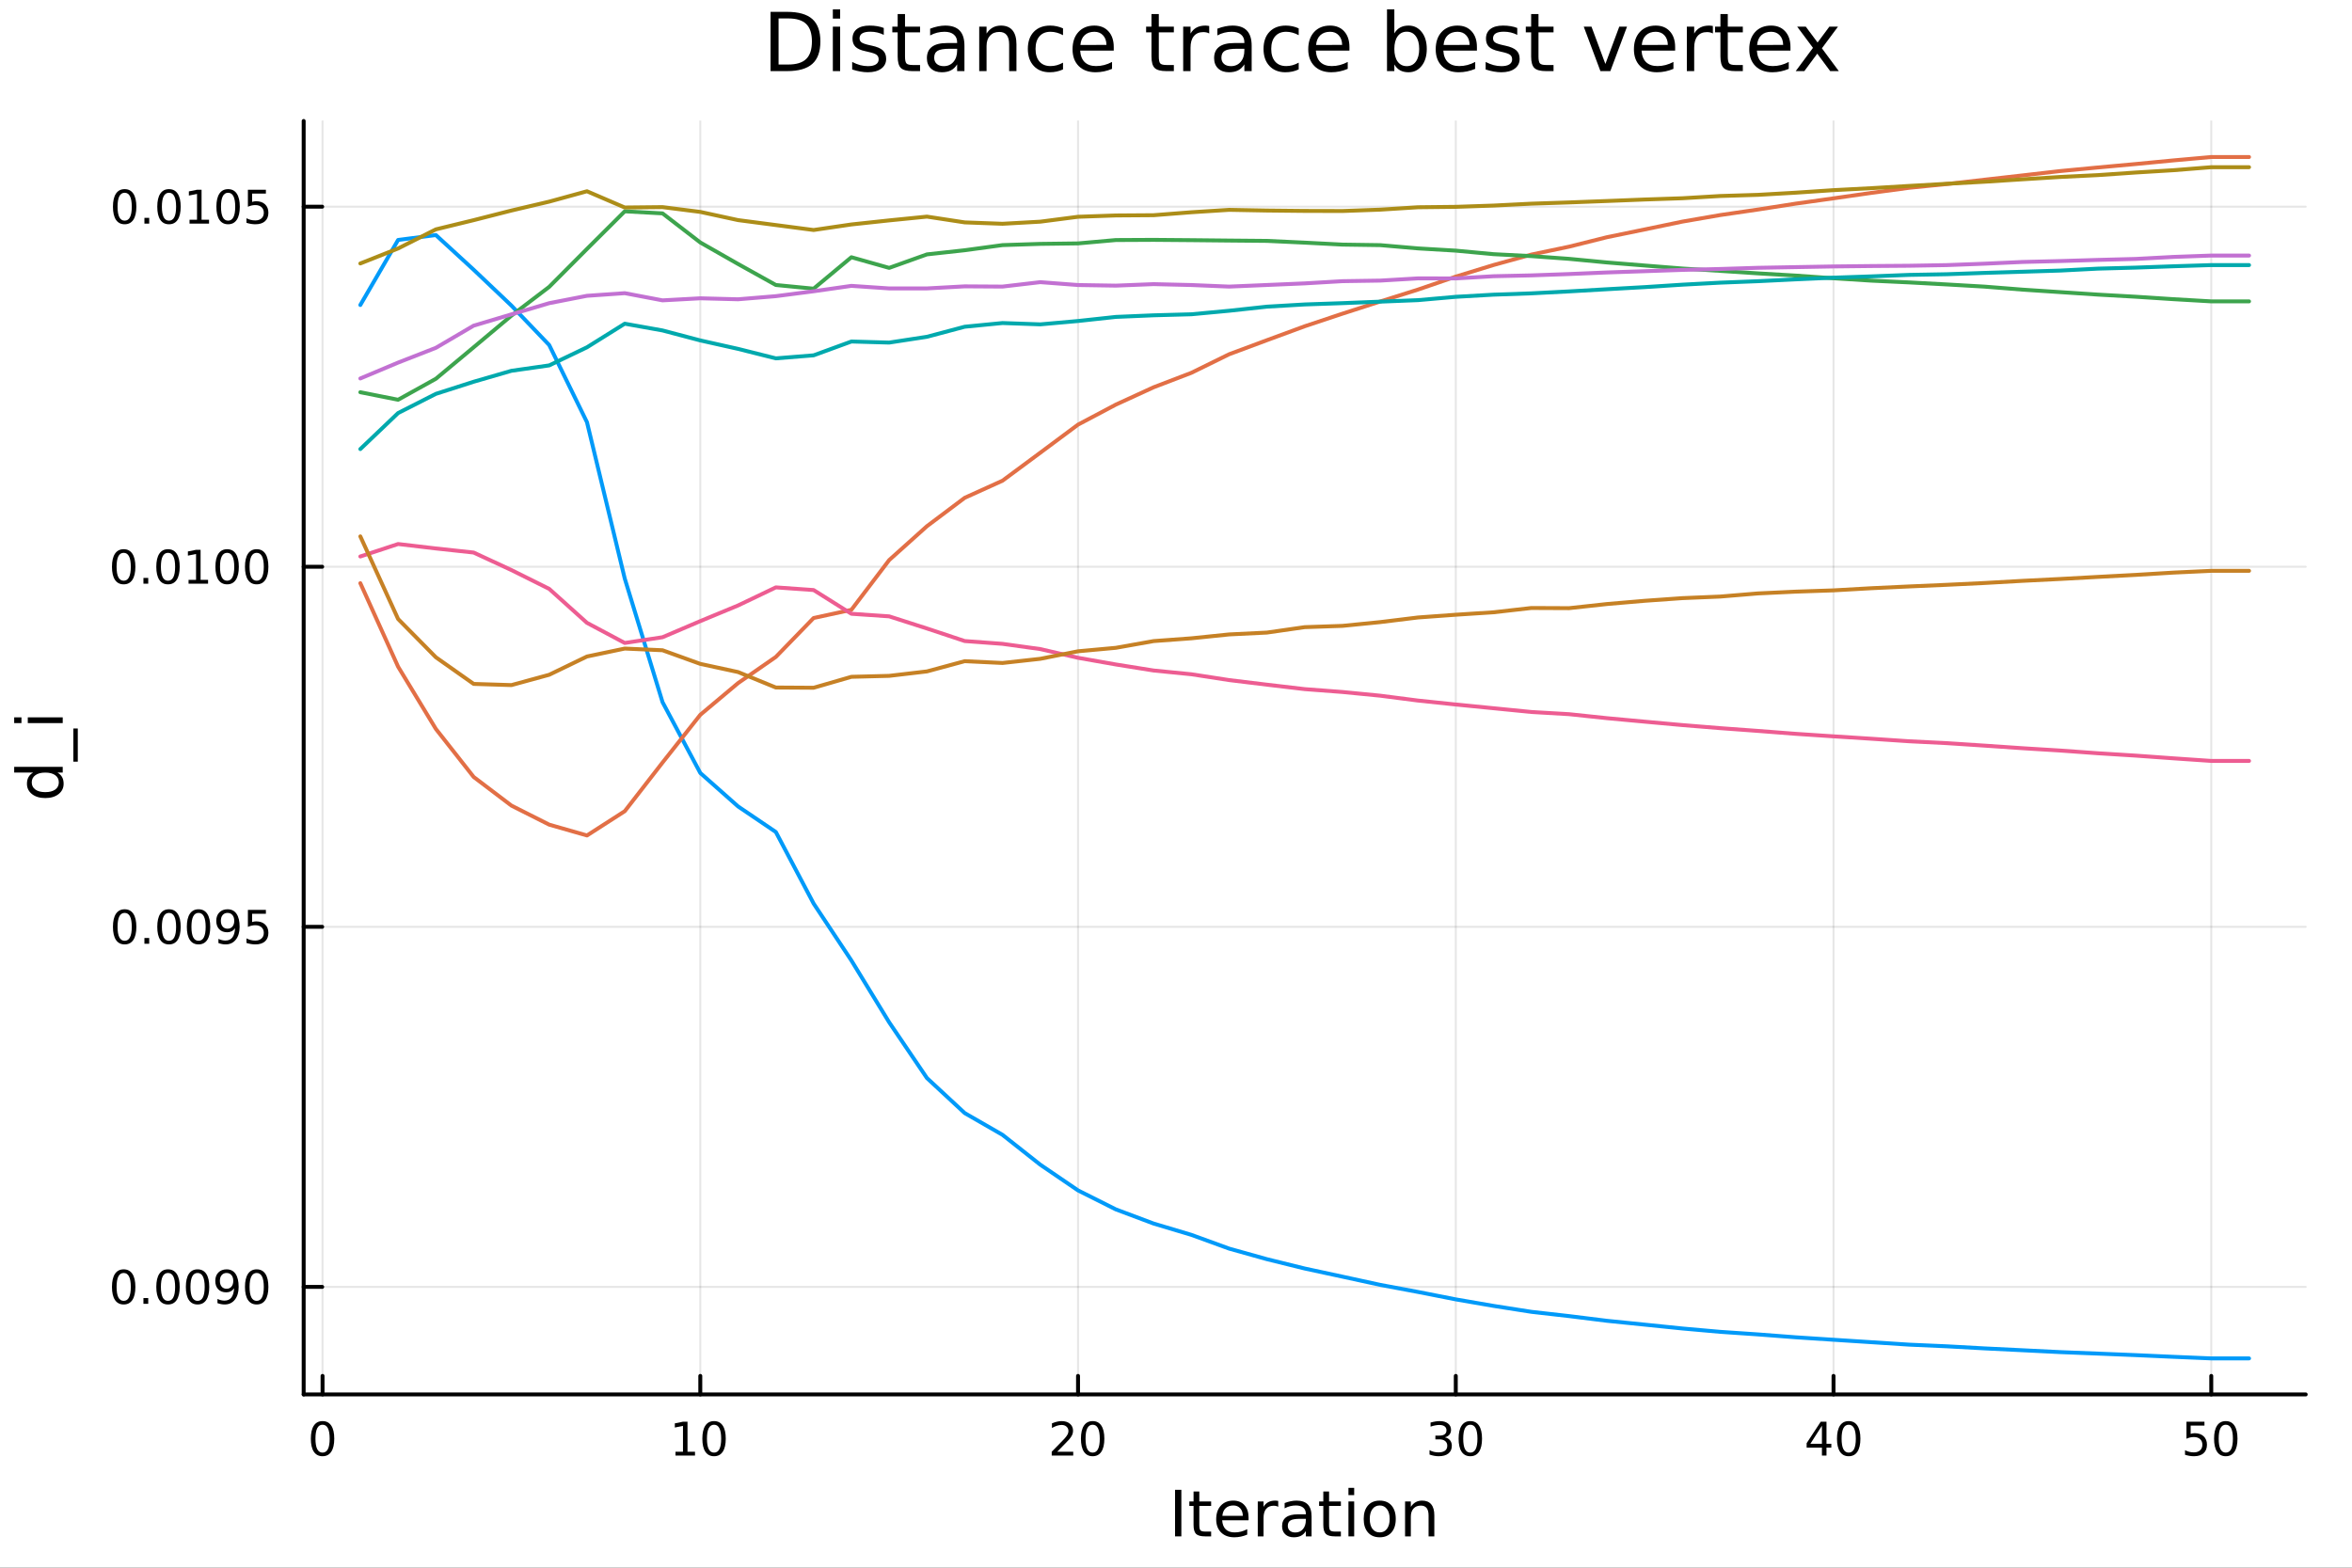 <?xml version="1.0" encoding="utf-8"?>
<svg xmlns="http://www.w3.org/2000/svg" xmlns:xlink="http://www.w3.org/1999/xlink" width="600" height="400" viewBox="0 0 2400 1600">
<rect x="0" y="0" width="2400" height="1600" fill="#333333" stroke="none"/>
<defs>
  <clipPath id="clip980">
    <rect x="0" y="0" width="2400" height="1600"/>
  </clipPath>
</defs>
<path clip-path="url(#clip980)" d="M0 1600 L2400 1600 L2400 0 L0 0  Z" fill="#ffffff" fill-rule="evenodd" fill-opacity="1"/>
<defs>
  <clipPath id="clip981">
    <rect x="480" y="0" width="1681" height="1600"/>
  </clipPath>
</defs>
<path clip-path="url(#clip980)" d="M309.866 1423.18 L2352.76 1423.18 L2352.76 123.472 L309.866 123.472  Z" fill="#ffffff" fill-rule="evenodd" fill-opacity="1"/>
<defs>
  <clipPath id="clip982">
    <rect x="309" y="123" width="2044" height="1301"/>
  </clipPath>
</defs>
<polyline clip-path="url(#clip982)" style="stroke:#000000; stroke-linecap:round; stroke-linejoin:round; stroke-width:2; stroke-opacity:0.1; fill:none" points="329.138,1423.18 329.138,123.472 "/>
<polyline clip-path="url(#clip982)" style="stroke:#000000; stroke-linecap:round; stroke-linejoin:round; stroke-width:2; stroke-opacity:0.1; fill:none" points="714.589,1423.18 714.589,123.472 "/>
<polyline clip-path="url(#clip982)" style="stroke:#000000; stroke-linecap:round; stroke-linejoin:round; stroke-width:2; stroke-opacity:0.1; fill:none" points="1100.04,1423.18 1100.04,123.472 "/>
<polyline clip-path="url(#clip982)" style="stroke:#000000; stroke-linecap:round; stroke-linejoin:round; stroke-width:2; stroke-opacity:0.1; fill:none" points="1485.49,1423.18 1485.49,123.472 "/>
<polyline clip-path="url(#clip982)" style="stroke:#000000; stroke-linecap:round; stroke-linejoin:round; stroke-width:2; stroke-opacity:0.1; fill:none" points="1870.94,1423.18 1870.94,123.472 "/>
<polyline clip-path="url(#clip982)" style="stroke:#000000; stroke-linecap:round; stroke-linejoin:round; stroke-width:2; stroke-opacity:0.1; fill:none" points="2256.39,1423.18 2256.39,123.472 "/>
<polyline clip-path="url(#clip980)" style="stroke:#000000; stroke-linecap:round; stroke-linejoin:round; stroke-width:4; stroke-opacity:1; fill:none" points="309.866,1423.18 2352.76,1423.18 "/>
<polyline clip-path="url(#clip980)" style="stroke:#000000; stroke-linecap:round; stroke-linejoin:round; stroke-width:4; stroke-opacity:1; fill:none" points="329.138,1423.18 329.138,1404.28 "/>
<polyline clip-path="url(#clip980)" style="stroke:#000000; stroke-linecap:round; stroke-linejoin:round; stroke-width:4; stroke-opacity:1; fill:none" points="714.589,1423.18 714.589,1404.28 "/>
<polyline clip-path="url(#clip980)" style="stroke:#000000; stroke-linecap:round; stroke-linejoin:round; stroke-width:4; stroke-opacity:1; fill:none" points="1100.04,1423.18 1100.04,1404.28 "/>
<polyline clip-path="url(#clip980)" style="stroke:#000000; stroke-linecap:round; stroke-linejoin:round; stroke-width:4; stroke-opacity:1; fill:none" points="1485.49,1423.18 1485.49,1404.28 "/>
<polyline clip-path="url(#clip980)" style="stroke:#000000; stroke-linecap:round; stroke-linejoin:round; stroke-width:4; stroke-opacity:1; fill:none" points="1870.94,1423.18 1870.94,1404.28 "/>
<polyline clip-path="url(#clip980)" style="stroke:#000000; stroke-linecap:round; stroke-linejoin:round; stroke-width:4; stroke-opacity:1; fill:none" points="2256.39,1423.18 2256.39,1404.28 "/>
<path clip-path="url(#clip980)" d="M329.138 1454.1 Q325.527 1454.1 323.699 1457.66 Q321.893 1461.2 321.893 1468.33 Q321.893 1475.44 323.699 1479.01 Q325.527 1482.55 329.138 1482.55 Q332.773 1482.55 334.578 1479.01 Q336.407 1475.44 336.407 1468.33 Q336.407 1461.2 334.578 1457.66 Q332.773 1454.1 329.138 1454.1 M329.138 1450.39 Q334.948 1450.39 338.004 1455 Q341.083 1459.58 341.083 1468.33 Q341.083 1477.06 338.004 1481.67 Q334.948 1486.25 329.138 1486.25 Q323.328 1486.25 320.249 1481.67 Q317.194 1477.06 317.194 1468.33 Q317.194 1459.58 320.249 1455 Q323.328 1450.39 329.138 1450.39 Z" fill="#000000" fill-rule="nonzero" fill-opacity="1" /><path clip-path="url(#clip980)" d="M689.277 1481.64 L696.916 1481.64 L696.916 1455.28 L688.606 1456.95 L688.606 1452.69 L696.869 1451.02 L701.545 1451.02 L701.545 1481.64 L709.184 1481.64 L709.184 1485.58 L689.277 1485.58 L689.277 1481.64 Z" fill="#000000" fill-rule="nonzero" fill-opacity="1" /><path clip-path="url(#clip980)" d="M728.629 1454.1 Q725.017 1454.1 723.189 1457.66 Q721.383 1461.2 721.383 1468.33 Q721.383 1475.44 723.189 1479.01 Q725.017 1482.55 728.629 1482.55 Q732.263 1482.55 734.068 1479.01 Q735.897 1475.44 735.897 1468.33 Q735.897 1461.2 734.068 1457.66 Q732.263 1454.1 728.629 1454.1 M728.629 1450.39 Q734.439 1450.39 737.494 1455 Q740.573 1459.58 740.573 1468.33 Q740.573 1477.06 737.494 1481.67 Q734.439 1486.25 728.629 1486.25 Q722.818 1486.25 719.74 1481.67 Q716.684 1477.06 716.684 1468.33 Q716.684 1459.58 719.74 1455 Q722.818 1450.39 728.629 1450.39 Z" fill="#000000" fill-rule="nonzero" fill-opacity="1" /><path clip-path="url(#clip980)" d="M1078.81 1481.64 L1095.13 1481.64 L1095.13 1485.58 L1073.19 1485.58 L1073.19 1481.64 Q1075.85 1478.89 1080.43 1474.26 Q1085.04 1469.61 1086.22 1468.27 Q1088.47 1465.74 1089.35 1464.01 Q1090.25 1462.25 1090.25 1460.56 Q1090.25 1457.8 1088.3 1456.07 Q1086.38 1454.33 1083.28 1454.33 Q1081.08 1454.33 1078.63 1455.09 Q1076.2 1455.86 1073.42 1457.41 L1073.42 1452.69 Q1076.24 1451.55 1078.7 1450.97 Q1081.15 1450.39 1083.19 1450.39 Q1088.56 1450.39 1091.75 1453.08 Q1094.95 1455.77 1094.95 1460.26 Q1094.95 1462.39 1094.14 1464.31 Q1093.35 1466.2 1091.24 1468.8 Q1090.67 1469.47 1087.56 1472.69 Q1084.46 1475.88 1078.81 1481.64 Z" fill="#000000" fill-rule="nonzero" fill-opacity="1" /><path clip-path="url(#clip980)" d="M1114.95 1454.1 Q1111.34 1454.1 1109.51 1457.66 Q1107.7 1461.2 1107.7 1468.33 Q1107.7 1475.44 1109.51 1479.01 Q1111.34 1482.55 1114.95 1482.55 Q1118.58 1482.55 1120.39 1479.01 Q1122.22 1475.44 1122.22 1468.33 Q1122.22 1461.2 1120.39 1457.66 Q1118.58 1454.1 1114.95 1454.1 M1114.95 1450.39 Q1120.76 1450.39 1123.81 1455 Q1126.89 1459.58 1126.89 1468.33 Q1126.89 1477.06 1123.81 1481.67 Q1120.76 1486.25 1114.95 1486.25 Q1109.14 1486.25 1106.06 1481.67 Q1103 1477.06 1103 1468.33 Q1103 1459.58 1106.06 1455 Q1109.14 1450.39 1114.95 1450.39 Z" fill="#000000" fill-rule="nonzero" fill-opacity="1" /><path clip-path="url(#clip980)" d="M1474.33 1466.95 Q1477.69 1467.66 1479.57 1469.93 Q1481.46 1472.2 1481.46 1475.53 Q1481.46 1480.65 1477.94 1483.45 Q1474.43 1486.25 1467.95 1486.25 Q1465.77 1486.25 1463.45 1485.81 Q1461.16 1485.39 1458.71 1484.54 L1458.71 1480.02 Q1460.65 1481.16 1462.97 1481.74 Q1465.28 1482.32 1467.81 1482.32 Q1472.2 1482.32 1474.5 1480.58 Q1476.81 1478.84 1476.81 1475.53 Q1476.81 1472.48 1474.66 1470.77 Q1472.53 1469.03 1468.71 1469.03 L1464.68 1469.03 L1464.68 1465.19 L1468.89 1465.19 Q1472.34 1465.19 1474.17 1463.82 Q1476 1462.43 1476 1459.84 Q1476 1457.18 1474.1 1455.77 Q1472.23 1454.33 1468.71 1454.33 Q1466.79 1454.33 1464.59 1454.75 Q1462.39 1455.16 1459.75 1456.04 L1459.75 1451.88 Q1462.41 1451.14 1464.73 1450.77 Q1467.07 1450.39 1469.13 1450.39 Q1474.45 1450.39 1477.55 1452.83 Q1480.65 1455.23 1480.65 1459.35 Q1480.65 1462.22 1479.01 1464.21 Q1477.37 1466.18 1474.33 1466.95 Z" fill="#000000" fill-rule="nonzero" fill-opacity="1" /><path clip-path="url(#clip980)" d="M1500.33 1454.1 Q1496.72 1454.1 1494.89 1457.66 Q1493.08 1461.2 1493.08 1468.33 Q1493.08 1475.44 1494.89 1479.01 Q1496.72 1482.55 1500.33 1482.55 Q1503.96 1482.55 1505.77 1479.01 Q1507.6 1475.44 1507.6 1468.33 Q1507.6 1461.2 1505.77 1457.66 Q1503.96 1454.1 1500.33 1454.1 M1500.33 1450.39 Q1506.14 1450.39 1509.19 1455 Q1512.27 1459.58 1512.27 1468.33 Q1512.27 1477.06 1509.19 1481.67 Q1506.14 1486.25 1500.33 1486.25 Q1494.52 1486.25 1491.44 1481.67 Q1488.38 1477.06 1488.38 1468.33 Q1488.38 1459.58 1491.44 1455 Q1494.52 1450.39 1500.33 1450.39 Z" fill="#000000" fill-rule="nonzero" fill-opacity="1" /><path clip-path="url(#clip980)" d="M1859.11 1455.09 L1847.31 1473.54 L1859.11 1473.54 L1859.11 1455.09 M1857.89 1451.02 L1863.77 1451.02 L1863.77 1473.54 L1868.7 1473.54 L1868.7 1477.43 L1863.77 1477.43 L1863.77 1485.58 L1859.11 1485.58 L1859.11 1477.43 L1843.51 1477.43 L1843.51 1472.92 L1857.89 1451.02 Z" fill="#000000" fill-rule="nonzero" fill-opacity="1" /><path clip-path="url(#clip980)" d="M1886.43 1454.1 Q1882.82 1454.1 1880.99 1457.66 Q1879.18 1461.2 1879.18 1468.33 Q1879.18 1475.44 1880.99 1479.01 Q1882.82 1482.55 1886.43 1482.55 Q1890.06 1482.55 1891.87 1479.01 Q1893.7 1475.44 1893.7 1468.33 Q1893.7 1461.2 1891.87 1457.66 Q1890.06 1454.1 1886.43 1454.1 M1886.43 1450.39 Q1892.24 1450.39 1895.29 1455 Q1898.37 1459.58 1898.37 1468.33 Q1898.37 1477.06 1895.29 1481.67 Q1892.24 1486.25 1886.43 1486.25 Q1880.62 1486.25 1877.54 1481.67 Q1874.48 1477.06 1874.48 1468.33 Q1874.48 1459.58 1877.54 1455 Q1880.62 1450.39 1886.43 1450.39 Z" fill="#000000" fill-rule="nonzero" fill-opacity="1" /><path clip-path="url(#clip980)" d="M2231.09 1451.02 L2249.45 1451.02 L2249.45 1454.96 L2235.37 1454.96 L2235.37 1463.43 Q2236.39 1463.08 2237.41 1462.92 Q2238.43 1462.73 2239.45 1462.73 Q2245.24 1462.73 2248.62 1465.9 Q2252 1469.08 2252 1474.49 Q2252 1480.07 2248.52 1483.17 Q2245.05 1486.25 2238.73 1486.25 Q2236.56 1486.25 2234.29 1485.88 Q2232.04 1485.51 2229.63 1484.77 L2229.63 1480.07 Q2231.72 1481.2 2233.94 1481.76 Q2236.16 1482.32 2238.64 1482.32 Q2242.64 1482.32 2244.98 1480.21 Q2247.32 1478.1 2247.32 1474.49 Q2247.32 1470.88 2244.98 1468.77 Q2242.64 1466.67 2238.64 1466.67 Q2236.76 1466.67 2234.89 1467.08 Q2233.04 1467.5 2231.09 1468.38 L2231.09 1451.02 Z" fill="#000000" fill-rule="nonzero" fill-opacity="1" /><path clip-path="url(#clip980)" d="M2271.21 1454.1 Q2267.6 1454.1 2265.77 1457.66 Q2263.96 1461.2 2263.96 1468.33 Q2263.96 1475.44 2265.77 1479.01 Q2267.6 1482.55 2271.21 1482.55 Q2274.84 1482.55 2276.65 1479.01 Q2278.48 1475.44 2278.48 1468.33 Q2278.48 1461.2 2276.65 1457.66 Q2274.84 1454.1 2271.21 1454.1 M2271.21 1450.39 Q2277.02 1450.39 2280.07 1455 Q2283.15 1459.58 2283.15 1468.33 Q2283.15 1477.06 2280.07 1481.67 Q2277.02 1486.25 2271.21 1486.25 Q2265.4 1486.25 2262.32 1481.67 Q2259.26 1477.06 2259.26 1468.33 Q2259.26 1459.58 2262.32 1455 Q2265.4 1450.39 2271.21 1450.39 Z" fill="#000000" fill-rule="nonzero" fill-opacity="1" /><path clip-path="url(#clip980)" d="M1199.03 1520.52 L1205.46 1520.52 L1205.46 1568.04 L1199.03 1568.04 L1199.03 1520.52 Z" fill="#000000" fill-rule="nonzero" fill-opacity="1" /><path clip-path="url(#clip980)" d="M1223.79 1522.27 L1223.79 1532.4 L1235.86 1532.4 L1235.86 1536.95 L1223.79 1536.95 L1223.79 1556.3 Q1223.79 1560.66 1224.97 1561.9 Q1226.18 1563.14 1229.84 1563.14 L1235.86 1563.14 L1235.86 1568.04 L1229.84 1568.04 Q1223.06 1568.04 1220.48 1565.53 Q1217.91 1562.98 1217.91 1556.3 L1217.91 1536.95 L1213.61 1536.95 L1213.61 1532.4 L1217.91 1532.4 L1217.91 1522.27 L1223.79 1522.27 Z" fill="#000000" fill-rule="nonzero" fill-opacity="1" /><path clip-path="url(#clip980)" d="M1274.05 1548.76 L1274.05 1551.62 L1247.12 1551.62 Q1247.51 1557.67 1250.75 1560.85 Q1254.03 1564 1259.86 1564 Q1263.23 1564 1266.38 1563.17 Q1269.56 1562.35 1272.68 1560.69 L1272.68 1566.23 Q1269.53 1567.57 1266.22 1568.27 Q1262.91 1568.97 1259.51 1568.97 Q1250.98 1568.97 1245.98 1564 Q1241.01 1559.04 1241.01 1550.57 Q1241.01 1541.82 1245.72 1536.69 Q1250.47 1531.54 1258.49 1531.54 Q1265.68 1531.54 1269.85 1536.18 Q1274.05 1540.8 1274.05 1548.76 M1268.19 1547.04 Q1268.13 1542.23 1265.49 1539.37 Q1262.88 1536.5 1258.55 1536.5 Q1253.65 1536.5 1250.69 1539.27 Q1247.76 1542.04 1247.32 1547.07 L1268.19 1547.04 Z" fill="#000000" fill-rule="nonzero" fill-opacity="1" /><path clip-path="url(#clip980)" d="M1304.32 1537.87 Q1303.33 1537.3 1302.16 1537.04 Q1301.01 1536.76 1299.61 1536.76 Q1294.64 1536.76 1291.97 1540 Q1289.33 1543.22 1289.33 1549.27 L1289.33 1568.04 L1283.44 1568.04 L1283.44 1532.4 L1289.33 1532.4 L1289.33 1537.93 Q1291.18 1534.69 1294.14 1533.13 Q1297.1 1531.54 1301.33 1531.54 Q1301.93 1531.54 1302.67 1531.63 Q1303.4 1531.7 1304.29 1531.85 L1304.32 1537.87 Z" fill="#000000" fill-rule="nonzero" fill-opacity="1" /><path clip-path="url(#clip980)" d="M1326.66 1550.12 Q1319.57 1550.12 1316.83 1551.75 Q1314.09 1553.37 1314.09 1557.29 Q1314.09 1560.4 1316.13 1562.25 Q1318.2 1564.07 1321.73 1564.07 Q1326.6 1564.07 1329.53 1560.63 Q1332.49 1557.16 1332.49 1551.43 L1332.49 1550.12 L1326.66 1550.12 M1338.34 1547.71 L1338.34 1568.04 L1332.49 1568.04 L1332.49 1562.63 Q1330.48 1565.88 1327.49 1567.44 Q1324.5 1568.97 1320.17 1568.97 Q1314.7 1568.97 1311.45 1565.91 Q1308.24 1562.82 1308.24 1557.67 Q1308.24 1551.65 1312.25 1548.6 Q1316.29 1545.54 1324.28 1545.54 L1332.49 1545.54 L1332.49 1544.97 Q1332.49 1540.93 1329.81 1538.73 Q1327.17 1536.5 1322.37 1536.5 Q1319.31 1536.5 1316.42 1537.23 Q1313.52 1537.97 1310.85 1539.43 L1310.85 1534.02 Q1314.06 1532.78 1317.08 1532.17 Q1320.11 1531.54 1322.97 1531.54 Q1330.71 1531.54 1334.53 1535.55 Q1338.34 1539.56 1338.34 1547.71 Z" fill="#000000" fill-rule="nonzero" fill-opacity="1" /><path clip-path="url(#clip980)" d="M1356.2 1522.27 L1356.2 1532.4 L1368.26 1532.4 L1368.26 1536.95 L1356.2 1536.95 L1356.2 1556.3 Q1356.2 1560.66 1357.38 1561.9 Q1358.59 1563.14 1362.25 1563.14 L1368.26 1563.14 L1368.26 1568.04 L1362.25 1568.04 Q1355.47 1568.04 1352.89 1565.53 Q1350.31 1562.98 1350.31 1556.3 L1350.31 1536.95 L1346.02 1536.95 L1346.02 1532.4 L1350.31 1532.4 L1350.31 1522.27 L1356.2 1522.27 Z" fill="#000000" fill-rule="nonzero" fill-opacity="1" /><path clip-path="url(#clip980)" d="M1375.97 1532.4 L1381.82 1532.4 L1381.82 1568.04 L1375.97 1568.04 L1375.97 1532.4 M1375.97 1518.52 L1381.82 1518.52 L1381.82 1525.93 L1375.97 1525.93 L1375.97 1518.52 Z" fill="#000000" fill-rule="nonzero" fill-opacity="1" /><path clip-path="url(#clip980)" d="M1407.89 1536.5 Q1403.18 1536.5 1400.44 1540.19 Q1397.71 1543.85 1397.71 1550.25 Q1397.71 1556.65 1400.41 1560.34 Q1403.15 1564 1407.89 1564 Q1412.57 1564 1415.31 1560.31 Q1418.04 1556.62 1418.04 1550.25 Q1418.04 1543.92 1415.31 1540.23 Q1412.57 1536.5 1407.89 1536.5 M1407.89 1531.54 Q1415.53 1531.54 1419.89 1536.5 Q1424.25 1541.47 1424.25 1550.25 Q1424.25 1559 1419.89 1564 Q1415.53 1568.97 1407.89 1568.97 Q1400.22 1568.97 1395.86 1564 Q1391.53 1559 1391.53 1550.25 Q1391.53 1541.47 1395.86 1536.5 Q1400.22 1531.54 1407.89 1531.54 Z" fill="#000000" fill-rule="nonzero" fill-opacity="1" /><path clip-path="url(#clip980)" d="M1463.59 1546.53 L1463.59 1568.04 L1457.73 1568.04 L1457.73 1546.72 Q1457.73 1541.66 1455.76 1539.14 Q1453.79 1536.63 1449.84 1536.63 Q1445.1 1536.63 1442.36 1539.65 Q1439.62 1542.68 1439.62 1547.9 L1439.62 1568.04 L1433.74 1568.04 L1433.74 1532.4 L1439.62 1532.4 L1439.62 1537.93 Q1441.72 1534.72 1444.56 1533.13 Q1447.42 1531.54 1451.15 1531.54 Q1457.29 1531.54 1460.44 1535.36 Q1463.59 1539.14 1463.59 1546.53 Z" fill="#000000" fill-rule="nonzero" fill-opacity="1" /><polyline clip-path="url(#clip982)" style="stroke:#000000; stroke-linecap:round; stroke-linejoin:round; stroke-width:2; stroke-opacity:0.1; fill:none" points="309.866,1313.41 2352.76,1313.41 "/>
<polyline clip-path="url(#clip982)" style="stroke:#000000; stroke-linecap:round; stroke-linejoin:round; stroke-width:2; stroke-opacity:0.1; fill:none" points="309.866,945.923 2352.76,945.923 "/>
<polyline clip-path="url(#clip982)" style="stroke:#000000; stroke-linecap:round; stroke-linejoin:round; stroke-width:2; stroke-opacity:0.1; fill:none" points="309.866,578.433 2352.76,578.433 "/>
<polyline clip-path="url(#clip982)" style="stroke:#000000; stroke-linecap:round; stroke-linejoin:round; stroke-width:2; stroke-opacity:0.1; fill:none" points="309.866,210.943 2352.76,210.943 "/>
<polyline clip-path="url(#clip980)" style="stroke:#000000; stroke-linecap:round; stroke-linejoin:round; stroke-width:4; stroke-opacity:1; fill:none" points="309.866,1423.18 309.866,123.472 "/>
<polyline clip-path="url(#clip980)" style="stroke:#000000; stroke-linecap:round; stroke-linejoin:round; stroke-width:4; stroke-opacity:1; fill:none" points="309.866,1313.41 328.763,1313.41 "/>
<polyline clip-path="url(#clip980)" style="stroke:#000000; stroke-linecap:round; stroke-linejoin:round; stroke-width:4; stroke-opacity:1; fill:none" points="309.866,945.923 328.763,945.923 "/>
<polyline clip-path="url(#clip980)" style="stroke:#000000; stroke-linecap:round; stroke-linejoin:round; stroke-width:4; stroke-opacity:1; fill:none" points="309.866,578.433 328.763,578.433 "/>
<polyline clip-path="url(#clip980)" style="stroke:#000000; stroke-linecap:round; stroke-linejoin:round; stroke-width:4; stroke-opacity:1; fill:none" points="309.866,210.943 328.763,210.943 "/>
<path clip-path="url(#clip980)" d="M126.205 1299.21 Q122.593 1299.21 120.765 1302.78 Q118.959 1306.32 118.959 1313.45 Q118.959 1320.55 120.765 1324.12 Q122.593 1327.66 126.205 1327.66 Q129.839 1327.66 131.644 1324.12 Q133.473 1320.55 133.473 1313.45 Q133.473 1306.32 131.644 1302.78 Q129.839 1299.21 126.205 1299.21 M126.205 1295.51 Q132.015 1295.51 135.07 1300.11 Q138.149 1304.7 138.149 1313.45 Q138.149 1322.17 135.07 1326.78 Q132.015 1331.36 126.205 1331.36 Q120.394 1331.36 117.316 1326.78 Q114.26 1322.17 114.26 1313.45 Q114.26 1304.7 117.316 1300.11 Q120.394 1295.51 126.205 1295.51 Z" fill="#000000" fill-rule="nonzero" fill-opacity="1" /><path clip-path="url(#clip980)" d="M146.366 1324.81 L151.251 1324.81 L151.251 1330.69 L146.366 1330.69 L146.366 1324.81 Z" fill="#000000" fill-rule="nonzero" fill-opacity="1" /><path clip-path="url(#clip980)" d="M171.436 1299.21 Q167.825 1299.21 165.996 1302.78 Q164.19 1306.32 164.19 1313.45 Q164.19 1320.55 165.996 1324.12 Q167.825 1327.66 171.436 1327.66 Q175.07 1327.66 176.876 1324.12 Q178.704 1320.55 178.704 1313.45 Q178.704 1306.32 176.876 1302.78 Q175.07 1299.21 171.436 1299.21 M171.436 1295.51 Q177.246 1295.51 180.301 1300.11 Q183.38 1304.7 183.38 1313.45 Q183.38 1322.17 180.301 1326.78 Q177.246 1331.36 171.436 1331.36 Q165.626 1331.36 162.547 1326.78 Q159.491 1322.17 159.491 1313.45 Q159.491 1304.7 162.547 1300.11 Q165.626 1295.51 171.436 1295.51 Z" fill="#000000" fill-rule="nonzero" fill-opacity="1" /><path clip-path="url(#clip980)" d="M201.598 1299.21 Q197.987 1299.21 196.158 1302.78 Q194.352 1306.32 194.352 1313.45 Q194.352 1320.55 196.158 1324.12 Q197.987 1327.66 201.598 1327.66 Q205.232 1327.66 207.037 1324.12 Q208.866 1320.55 208.866 1313.45 Q208.866 1306.32 207.037 1302.78 Q205.232 1299.21 201.598 1299.21 M201.598 1295.51 Q207.408 1295.51 210.463 1300.11 Q213.542 1304.7 213.542 1313.45 Q213.542 1322.17 210.463 1326.78 Q207.408 1331.36 201.598 1331.36 Q195.787 1331.36 192.709 1326.78 Q189.653 1322.17 189.653 1313.45 Q189.653 1304.7 192.709 1300.11 Q195.787 1295.51 201.598 1295.51 Z" fill="#000000" fill-rule="nonzero" fill-opacity="1" /><path clip-path="url(#clip980)" d="M221.898 1329.98 L221.898 1325.72 Q223.658 1326.55 225.463 1326.99 Q227.269 1327.43 229.005 1327.43 Q233.635 1327.43 236.065 1324.33 Q238.519 1321.2 238.866 1314.86 Q237.523 1316.85 235.463 1317.92 Q233.403 1318.98 230.903 1318.98 Q225.718 1318.98 222.686 1315.86 Q219.676 1312.71 219.676 1307.27 Q219.676 1301.94 222.824 1298.73 Q225.973 1295.51 231.204 1295.51 Q237.199 1295.51 240.347 1300.11 Q243.519 1304.7 243.519 1313.45 Q243.519 1321.62 239.63 1326.5 Q235.764 1331.36 229.213 1331.36 Q227.454 1331.36 225.648 1331.02 Q223.843 1330.67 221.898 1329.98 M231.204 1315.32 Q234.352 1315.32 236.181 1313.17 Q238.033 1311.02 238.033 1307.27 Q238.033 1303.54 236.181 1301.39 Q234.352 1299.21 231.204 1299.21 Q228.056 1299.21 226.204 1301.39 Q224.375 1303.54 224.375 1307.27 Q224.375 1311.02 226.204 1313.17 Q228.056 1315.32 231.204 1315.32 Z" fill="#000000" fill-rule="nonzero" fill-opacity="1" /><path clip-path="url(#clip980)" d="M261.921 1299.21 Q258.31 1299.21 256.482 1302.78 Q254.676 1306.32 254.676 1313.45 Q254.676 1320.55 256.482 1324.12 Q258.31 1327.66 261.921 1327.66 Q265.556 1327.66 267.361 1324.12 Q269.19 1320.55 269.19 1313.45 Q269.19 1306.32 267.361 1302.78 Q265.556 1299.21 261.921 1299.21 M261.921 1295.51 Q267.732 1295.51 270.787 1300.11 Q273.866 1304.7 273.866 1313.45 Q273.866 1322.17 270.787 1326.78 Q267.732 1331.36 261.921 1331.36 Q256.111 1331.36 253.033 1326.78 Q249.977 1322.17 249.977 1313.45 Q249.977 1304.7 253.033 1300.11 Q256.111 1295.51 261.921 1295.51 Z" fill="#000000" fill-rule="nonzero" fill-opacity="1" /><path clip-path="url(#clip980)" d="M127.2 931.722 Q123.589 931.722 121.76 935.287 Q119.955 938.828 119.955 945.958 Q119.955 953.064 121.76 956.629 Q123.589 960.171 127.2 960.171 Q130.834 960.171 132.64 956.629 Q134.468 953.064 134.468 945.958 Q134.468 938.828 132.64 935.287 Q130.834 931.722 127.2 931.722 M127.2 928.018 Q133.01 928.018 136.066 932.625 Q139.144 937.208 139.144 945.958 Q139.144 954.685 136.066 959.291 Q133.01 963.874 127.2 963.874 Q121.39 963.874 118.311 959.291 Q115.256 954.685 115.256 945.958 Q115.256 937.208 118.311 932.625 Q121.39 928.018 127.2 928.018 Z" fill="#000000" fill-rule="nonzero" fill-opacity="1" /><path clip-path="url(#clip980)" d="M147.362 957.324 L152.246 957.324 L152.246 963.203 L147.362 963.203 L147.362 957.324 Z" fill="#000000" fill-rule="nonzero" fill-opacity="1" /><path clip-path="url(#clip980)" d="M172.431 931.722 Q168.82 931.722 166.991 935.287 Q165.186 938.828 165.186 945.958 Q165.186 953.064 166.991 956.629 Q168.82 960.171 172.431 960.171 Q176.065 960.171 177.871 956.629 Q179.7 953.064 179.7 945.958 Q179.7 938.828 177.871 935.287 Q176.065 931.722 172.431 931.722 M172.431 928.018 Q178.241 928.018 181.297 932.625 Q184.376 937.208 184.376 945.958 Q184.376 954.685 181.297 959.291 Q178.241 963.874 172.431 963.874 Q166.621 963.874 163.542 959.291 Q160.487 954.685 160.487 945.958 Q160.487 937.208 163.542 932.625 Q166.621 928.018 172.431 928.018 Z" fill="#000000" fill-rule="nonzero" fill-opacity="1" /><path clip-path="url(#clip980)" d="M202.593 931.722 Q198.982 931.722 197.153 935.287 Q195.348 938.828 195.348 945.958 Q195.348 953.064 197.153 956.629 Q198.982 960.171 202.593 960.171 Q206.227 960.171 208.033 956.629 Q209.861 953.064 209.861 945.958 Q209.861 938.828 208.033 935.287 Q206.227 931.722 202.593 931.722 M202.593 928.018 Q208.403 928.018 211.459 932.625 Q214.537 937.208 214.537 945.958 Q214.537 954.685 211.459 959.291 Q208.403 963.874 202.593 963.874 Q196.783 963.874 193.704 959.291 Q190.649 954.685 190.649 945.958 Q190.649 937.208 193.704 932.625 Q196.783 928.018 202.593 928.018 Z" fill="#000000" fill-rule="nonzero" fill-opacity="1" /><path clip-path="url(#clip980)" d="M222.894 962.486 L222.894 958.226 Q224.653 959.06 226.459 959.499 Q228.264 959.939 230 959.939 Q234.63 959.939 237.06 956.837 Q239.514 953.712 239.861 947.37 Q238.519 949.361 236.459 950.425 Q234.398 951.49 231.898 951.49 Q226.713 951.49 223.681 948.365 Q220.672 945.217 220.672 939.777 Q220.672 934.453 223.82 931.236 Q226.968 928.018 232.199 928.018 Q238.195 928.018 241.343 932.625 Q244.514 937.208 244.514 945.958 Q244.514 954.129 240.625 959.013 Q236.76 963.874 230.209 963.874 Q228.449 963.874 226.644 963.527 Q224.838 963.18 222.894 962.486 M232.199 947.833 Q235.347 947.833 237.176 945.68 Q239.028 943.527 239.028 939.777 Q239.028 936.05 237.176 933.898 Q235.347 931.722 232.199 931.722 Q229.051 931.722 227.199 933.898 Q225.371 936.05 225.371 939.777 Q225.371 943.527 227.199 945.68 Q229.051 947.833 232.199 947.833 Z" fill="#000000" fill-rule="nonzero" fill-opacity="1" /><path clip-path="url(#clip980)" d="M252.963 928.643 L271.32 928.643 L271.32 932.578 L257.246 932.578 L257.246 941.05 Q258.264 940.703 259.283 940.541 Q260.301 940.356 261.32 940.356 Q267.107 940.356 270.486 943.527 Q273.866 946.699 273.866 952.115 Q273.866 957.694 270.394 960.796 Q266.921 963.874 260.602 963.874 Q258.426 963.874 256.158 963.504 Q253.912 963.134 251.505 962.393 L251.505 957.694 Q253.588 958.828 255.81 959.384 Q258.033 959.939 260.509 959.939 Q264.514 959.939 266.852 957.833 Q269.19 955.726 269.19 952.115 Q269.19 948.504 266.852 946.398 Q264.514 944.291 260.509 944.291 Q258.634 944.291 256.759 944.708 Q254.908 945.124 252.963 946.004 L252.963 928.643 Z" fill="#000000" fill-rule="nonzero" fill-opacity="1" /><path clip-path="url(#clip980)" d="M126.205 564.232 Q122.593 564.232 120.765 567.796 Q118.959 571.338 118.959 578.468 Q118.959 585.574 120.765 589.139 Q122.593 592.681 126.205 592.681 Q129.839 592.681 131.644 589.139 Q133.473 585.574 133.473 578.468 Q133.473 571.338 131.644 567.796 Q129.839 564.232 126.205 564.232 M126.205 560.528 Q132.015 560.528 135.07 565.134 Q138.149 569.718 138.149 578.468 Q138.149 587.195 135.07 591.801 Q132.015 596.384 126.205 596.384 Q120.394 596.384 117.316 591.801 Q114.26 587.195 114.26 578.468 Q114.26 569.718 117.316 565.134 Q120.394 560.528 126.205 560.528 Z" fill="#000000" fill-rule="nonzero" fill-opacity="1" /><path clip-path="url(#clip980)" d="M146.366 589.833 L151.251 589.833 L151.251 595.713 L146.366 595.713 L146.366 589.833 Z" fill="#000000" fill-rule="nonzero" fill-opacity="1" /><path clip-path="url(#clip980)" d="M171.436 564.232 Q167.825 564.232 165.996 567.796 Q164.19 571.338 164.19 578.468 Q164.19 585.574 165.996 589.139 Q167.825 592.681 171.436 592.681 Q175.07 592.681 176.876 589.139 Q178.704 585.574 178.704 578.468 Q178.704 571.338 176.876 567.796 Q175.07 564.232 171.436 564.232 M171.436 560.528 Q177.246 560.528 180.301 565.134 Q183.38 569.718 183.38 578.468 Q183.38 587.195 180.301 591.801 Q177.246 596.384 171.436 596.384 Q165.626 596.384 162.547 591.801 Q159.491 587.195 159.491 578.468 Q159.491 569.718 162.547 565.134 Q165.626 560.528 171.436 560.528 Z" fill="#000000" fill-rule="nonzero" fill-opacity="1" /><path clip-path="url(#clip980)" d="M192.408 591.778 L200.047 591.778 L200.047 565.412 L191.737 567.079 L191.737 562.82 L200 561.153 L204.676 561.153 L204.676 591.778 L212.315 591.778 L212.315 595.713 L192.408 595.713 L192.408 591.778 Z" fill="#000000" fill-rule="nonzero" fill-opacity="1" /><path clip-path="url(#clip980)" d="M231.76 564.232 Q228.148 564.232 226.32 567.796 Q224.514 571.338 224.514 578.468 Q224.514 585.574 226.32 589.139 Q228.148 592.681 231.76 592.681 Q235.394 592.681 237.199 589.139 Q239.028 585.574 239.028 578.468 Q239.028 571.338 237.199 567.796 Q235.394 564.232 231.76 564.232 M231.76 560.528 Q237.57 560.528 240.625 565.134 Q243.704 569.718 243.704 578.468 Q243.704 587.195 240.625 591.801 Q237.57 596.384 231.76 596.384 Q225.949 596.384 222.871 591.801 Q219.815 587.195 219.815 578.468 Q219.815 569.718 222.871 565.134 Q225.949 560.528 231.76 560.528 Z" fill="#000000" fill-rule="nonzero" fill-opacity="1" /><path clip-path="url(#clip980)" d="M261.921 564.232 Q258.31 564.232 256.482 567.796 Q254.676 571.338 254.676 578.468 Q254.676 585.574 256.482 589.139 Q258.31 592.681 261.921 592.681 Q265.556 592.681 267.361 589.139 Q269.19 585.574 269.19 578.468 Q269.19 571.338 267.361 567.796 Q265.556 564.232 261.921 564.232 M261.921 560.528 Q267.732 560.528 270.787 565.134 Q273.866 569.718 273.866 578.468 Q273.866 587.195 270.787 591.801 Q267.732 596.384 261.921 596.384 Q256.111 596.384 253.033 591.801 Q249.977 587.195 249.977 578.468 Q249.977 569.718 253.033 565.134 Q256.111 560.528 261.921 560.528 Z" fill="#000000" fill-rule="nonzero" fill-opacity="1" /><path clip-path="url(#clip980)" d="M127.2 196.742 Q123.589 196.742 121.76 200.306 Q119.955 203.848 119.955 210.978 Q119.955 218.084 121.76 221.649 Q123.589 225.191 127.2 225.191 Q130.834 225.191 132.64 221.649 Q134.468 218.084 134.468 210.978 Q134.468 203.848 132.64 200.306 Q130.834 196.742 127.2 196.742 M127.2 193.038 Q133.01 193.038 136.066 197.644 Q139.144 202.228 139.144 210.978 Q139.144 219.704 136.066 224.311 Q133.01 228.894 127.2 228.894 Q121.39 228.894 118.311 224.311 Q115.256 219.704 115.256 210.978 Q115.256 202.228 118.311 197.644 Q121.39 193.038 127.2 193.038 Z" fill="#000000" fill-rule="nonzero" fill-opacity="1" /><path clip-path="url(#clip980)" d="M147.362 222.343 L152.246 222.343 L152.246 228.223 L147.362 228.223 L147.362 222.343 Z" fill="#000000" fill-rule="nonzero" fill-opacity="1" /><path clip-path="url(#clip980)" d="M172.431 196.742 Q168.82 196.742 166.991 200.306 Q165.186 203.848 165.186 210.978 Q165.186 218.084 166.991 221.649 Q168.82 225.191 172.431 225.191 Q176.065 225.191 177.871 221.649 Q179.7 218.084 179.7 210.978 Q179.7 203.848 177.871 200.306 Q176.065 196.742 172.431 196.742 M172.431 193.038 Q178.241 193.038 181.297 197.644 Q184.376 202.228 184.376 210.978 Q184.376 219.704 181.297 224.311 Q178.241 228.894 172.431 228.894 Q166.621 228.894 163.542 224.311 Q160.487 219.704 160.487 210.978 Q160.487 202.228 163.542 197.644 Q166.621 193.038 172.431 193.038 Z" fill="#000000" fill-rule="nonzero" fill-opacity="1" /><path clip-path="url(#clip980)" d="M193.403 224.288 L201.042 224.288 L201.042 197.922 L192.732 199.589 L192.732 195.33 L200.996 193.663 L205.672 193.663 L205.672 224.288 L213.311 224.288 L213.311 228.223 L193.403 228.223 L193.403 224.288 Z" fill="#000000" fill-rule="nonzero" fill-opacity="1" /><path clip-path="url(#clip980)" d="M232.755 196.742 Q229.144 196.742 227.315 200.306 Q225.51 203.848 225.51 210.978 Q225.51 218.084 227.315 221.649 Q229.144 225.191 232.755 225.191 Q236.389 225.191 238.195 221.649 Q240.023 218.084 240.023 210.978 Q240.023 203.848 238.195 200.306 Q236.389 196.742 232.755 196.742 M232.755 193.038 Q238.565 193.038 241.621 197.644 Q244.699 202.228 244.699 210.978 Q244.699 219.704 241.621 224.311 Q238.565 228.894 232.755 228.894 Q226.945 228.894 223.866 224.311 Q220.811 219.704 220.811 210.978 Q220.811 202.228 223.866 197.644 Q226.945 193.038 232.755 193.038 Z" fill="#000000" fill-rule="nonzero" fill-opacity="1" /><path clip-path="url(#clip980)" d="M252.963 193.663 L271.32 193.663 L271.32 197.598 L257.246 197.598 L257.246 206.07 Q258.264 205.723 259.283 205.561 Q260.301 205.376 261.32 205.376 Q267.107 205.376 270.486 208.547 Q273.866 211.718 273.866 217.135 Q273.866 222.714 270.394 225.816 Q266.921 228.894 260.602 228.894 Q258.426 228.894 256.158 228.524 Q253.912 228.153 251.505 227.413 L251.505 222.714 Q253.588 223.848 255.81 224.403 Q258.033 224.959 260.509 224.959 Q264.514 224.959 266.852 222.853 Q269.19 220.746 269.19 217.135 Q269.19 213.524 266.852 211.417 Q264.514 209.311 260.509 209.311 Q258.634 209.311 256.759 209.728 Q254.908 210.144 252.963 211.024 L252.963 193.663 Z" fill="#000000" fill-rule="nonzero" fill-opacity="1" /><path clip-path="url(#clip980)" d="M33.767 788.508 L14.479 788.508 L14.479 782.652 L64.004 782.652 L64.004 788.508 L58.657 788.508 Q61.84 790.354 63.399 793.187 Q64.927 795.988 64.927 799.935 Q64.927 806.396 59.771 810.47 Q54.615 814.512 46.212 814.512 Q37.809 814.512 32.653 810.47 Q27.497 806.396 27.497 799.935 Q27.497 795.988 29.056 793.187 Q30.584 790.354 33.767 788.508 M46.212 808.465 Q52.673 808.465 56.365 805.823 Q60.026 803.149 60.026 798.502 Q60.026 793.855 56.365 791.182 Q52.673 788.508 46.212 788.508 Q39.751 788.508 36.09 791.182 Q32.398 793.855 32.398 798.502 Q32.398 803.149 36.09 805.823 Q39.751 808.465 46.212 808.465 Z" fill="#000000" fill-rule="nonzero" fill-opacity="1" /><path clip-path="url(#clip980)" d="M74.826 743.503 L79.377 743.503 L79.377 777.368 L74.826 777.368 L74.826 743.503 Z" fill="#000000" fill-rule="nonzero" fill-opacity="1" /><path clip-path="url(#clip980)" d="M28.356 737.996 L28.356 732.14 L64.004 732.14 L64.004 737.996 L28.356 737.996 M14.479 737.996 L14.479 732.14 L21.895 732.14 L21.895 737.996 L14.479 737.996 Z" fill="#000000" fill-rule="nonzero" fill-opacity="1" /><path clip-path="url(#clip980)" d="M794.465 18.82 L794.465 65.852 L804.349 65.852 Q816.866 65.852 822.659 60.18 Q828.492 54.509 828.492 42.275 Q828.492 30.122 822.659 24.492 Q816.866 18.82 804.349 18.82 L794.465 18.82 M786.282 12.096 L803.093 12.096 Q820.674 12.096 828.897 19.428 Q837.121 26.72 837.121 42.275 Q837.121 57.912 828.857 65.244 Q820.593 72.576 803.093 72.576 L786.282 72.576 L786.282 12.096 Z" fill="#000000" fill-rule="nonzero" fill-opacity="1" /><path clip-path="url(#clip980)" d="M849.841 27.206 L857.294 27.206 L857.294 72.576 L849.841 72.576 L849.841 27.206 M849.841 9.544 L857.294 9.544 L857.294 18.983 L849.841 18.983 L849.841 9.544 Z" fill="#000000" fill-rule="nonzero" fill-opacity="1" /><path clip-path="url(#clip980)" d="M901.814 28.543 L901.814 35.591 Q898.654 33.971 895.251 33.161 Q891.849 32.35 888.203 32.35 Q882.653 32.35 879.858 34.052 Q877.103 35.753 877.103 39.156 Q877.103 41.749 879.088 43.248 Q881.073 44.706 887.068 46.043 L889.621 46.61 Q897.56 48.311 900.882 51.43 Q904.244 54.509 904.244 60.059 Q904.244 66.378 899.221 70.064 Q894.239 73.751 885.489 73.751 Q881.843 73.751 877.873 73.022 Q873.944 72.333 869.569 70.915 L869.569 63.218 Q873.7 65.365 877.711 66.459 Q881.721 67.512 885.651 67.512 Q890.917 67.512 893.752 65.73 Q896.588 63.907 896.588 60.626 Q896.588 57.588 894.522 55.967 Q892.497 54.347 885.57 52.848 L882.977 52.24 Q876.05 50.782 872.971 47.785 Q869.893 44.746 869.893 39.48 Q869.893 33.08 874.43 29.596 Q878.967 26.112 887.311 26.112 Q891.443 26.112 895.089 26.72 Q898.735 27.327 901.814 28.543 Z" fill="#000000" fill-rule="nonzero" fill-opacity="1" /><path clip-path="url(#clip980)" d="M923.486 14.324 L923.486 27.206 L938.839 27.206 L938.839 32.999 L923.486 32.999 L923.486 57.628 Q923.486 63.178 924.985 64.758 Q926.524 66.338 931.183 66.338 L938.839 66.338 L938.839 72.576 L931.183 72.576 Q922.554 72.576 919.273 69.376 Q915.992 66.135 915.992 57.628 L915.992 32.999 L910.523 32.999 L910.523 27.206 L915.992 27.206 L915.992 14.324 L923.486 14.324 Z" fill="#000000" fill-rule="nonzero" fill-opacity="1" /><path clip-path="url(#clip980)" d="M969.261 49.769 Q960.228 49.769 956.744 51.835 Q953.26 53.901 953.26 58.884 Q953.26 62.854 955.853 65.203 Q958.486 67.512 962.982 67.512 Q969.18 67.512 972.907 63.137 Q976.674 58.722 976.674 51.43 L976.674 49.769 L969.261 49.769 M984.128 46.691 L984.128 72.576 L976.674 72.576 L976.674 65.689 Q974.122 69.821 970.315 71.806 Q966.507 73.751 960.997 73.751 Q954.03 73.751 949.898 69.862 Q945.807 65.933 945.807 59.37 Q945.807 51.714 950.911 47.825 Q956.055 43.936 966.223 43.936 L976.674 43.936 L976.674 43.207 Q976.674 38.062 973.272 35.267 Q969.909 32.431 963.793 32.431 Q959.904 32.431 956.217 33.363 Q952.531 34.295 949.128 36.158 L949.128 29.272 Q953.22 27.692 957.068 26.922 Q960.916 26.112 964.562 26.112 Q974.406 26.112 979.267 31.216 Q984.128 36.32 984.128 46.691 Z" fill="#000000" fill-rule="nonzero" fill-opacity="1" /><path clip-path="url(#clip980)" d="M1037.19 45.192 L1037.19 72.576 L1029.74 72.576 L1029.74 45.435 Q1029.74 38.994 1027.23 35.794 Q1024.72 32.594 1019.7 32.594 Q1013.66 32.594 1010.18 36.442 Q1006.69 40.29 1006.69 46.934 L1006.69 72.576 L999.197 72.576 L999.197 27.206 L1006.69 27.206 L1006.69 34.254 Q1009.37 30.163 1012.97 28.138 Q1016.62 26.112 1021.36 26.112 Q1029.17 26.112 1033.18 30.973 Q1037.19 35.794 1037.19 45.192 Z" fill="#000000" fill-rule="nonzero" fill-opacity="1" /><path clip-path="url(#clip980)" d="M1084.71 28.948 L1084.71 35.915 Q1081.55 34.173 1078.35 33.323 Q1075.19 32.431 1071.95 32.431 Q1064.7 32.431 1060.69 37.05 Q1056.68 41.627 1056.68 49.931 Q1056.68 58.236 1060.69 62.854 Q1064.7 67.431 1071.95 67.431 Q1075.19 67.431 1078.35 66.581 Q1081.55 65.689 1084.71 63.948 L1084.71 70.834 Q1081.59 72.292 1078.23 73.022 Q1074.91 73.751 1071.14 73.751 Q1060.89 73.751 1054.86 67.31 Q1048.82 60.869 1048.82 49.931 Q1048.82 38.832 1054.9 32.472 Q1061.01 26.112 1071.63 26.112 Q1075.07 26.112 1078.35 26.841 Q1081.63 27.53 1084.71 28.948 Z" fill="#000000" fill-rule="nonzero" fill-opacity="1" /><path clip-path="url(#clip980)" d="M1136.48 48.028 L1136.48 51.673 L1102.21 51.673 Q1102.7 59.37 1106.83 63.421 Q1111 67.431 1118.42 67.431 Q1122.71 67.431 1126.72 66.378 Q1130.77 65.325 1134.74 63.218 L1134.74 70.267 Q1130.73 71.968 1126.52 72.86 Q1122.3 73.751 1117.97 73.751 Q1107.11 73.751 1100.75 67.431 Q1094.43 61.112 1094.43 50.337 Q1094.43 39.197 1100.43 32.675 Q1106.47 26.112 1116.67 26.112 Q1125.83 26.112 1131.14 32.026 Q1136.48 37.9 1136.48 48.028 M1129.03 45.84 Q1128.95 39.723 1125.59 36.077 Q1122.26 32.431 1116.75 32.431 Q1110.52 32.431 1106.75 35.956 Q1103.02 39.48 1102.46 45.88 L1129.03 45.84 Z" fill="#000000" fill-rule="nonzero" fill-opacity="1" /><path clip-path="url(#clip980)" d="M1182.46 14.324 L1182.46 27.206 L1197.81 27.206 L1197.81 32.999 L1182.46 32.999 L1182.46 57.628 Q1182.46 63.178 1183.96 64.758 Q1185.5 66.338 1190.16 66.338 L1197.81 66.338 L1197.81 72.576 L1190.16 72.576 Q1181.53 72.576 1178.25 69.376 Q1174.97 66.135 1174.97 57.628 L1174.97 32.999 L1169.5 32.999 L1169.5 27.206 L1174.97 27.206 L1174.97 14.324 L1182.46 14.324 Z" fill="#000000" fill-rule="nonzero" fill-opacity="1" /><path clip-path="url(#clip980)" d="M1233.91 34.173 Q1232.65 33.444 1231.15 33.12 Q1229.69 32.756 1227.91 32.756 Q1221.59 32.756 1218.19 36.888 Q1214.83 40.979 1214.83 48.676 L1214.83 72.576 L1207.33 72.576 L1207.33 27.206 L1214.83 27.206 L1214.83 34.254 Q1217.18 30.122 1220.94 28.138 Q1224.71 26.112 1230.1 26.112 Q1230.87 26.112 1231.8 26.234 Q1232.73 26.315 1233.87 26.517 L1233.91 34.173 Z" fill="#000000" fill-rule="nonzero" fill-opacity="1" /><path clip-path="url(#clip980)" d="M1262.34 49.769 Q1253.31 49.769 1249.83 51.835 Q1246.34 53.901 1246.34 58.884 Q1246.34 62.854 1248.94 65.203 Q1251.57 67.512 1256.07 67.512 Q1262.26 67.512 1265.99 63.137 Q1269.76 58.722 1269.76 51.43 L1269.76 49.769 L1262.34 49.769 M1277.21 46.691 L1277.21 72.576 L1269.76 72.576 L1269.76 65.689 Q1267.21 69.821 1263.4 71.806 Q1259.59 73.751 1254.08 73.751 Q1247.11 73.751 1242.98 69.862 Q1238.89 65.933 1238.89 59.37 Q1238.89 51.714 1243.99 47.825 Q1249.14 43.936 1259.31 43.936 L1269.76 43.936 L1269.76 43.207 Q1269.76 38.062 1266.35 35.267 Q1262.99 32.431 1256.88 32.431 Q1252.99 32.431 1249.3 33.363 Q1245.61 34.295 1242.21 36.158 L1242.21 29.272 Q1246.3 27.692 1250.15 26.922 Q1254 26.112 1257.65 26.112 Q1267.49 26.112 1272.35 31.216 Q1277.21 36.32 1277.21 46.691 Z" fill="#000000" fill-rule="nonzero" fill-opacity="1" /><path clip-path="url(#clip980)" d="M1325.21 28.948 L1325.21 35.915 Q1322.05 34.173 1318.85 33.323 Q1315.69 32.431 1312.45 32.431 Q1305.2 32.431 1301.19 37.05 Q1297.18 41.627 1297.18 49.931 Q1297.18 58.236 1301.19 62.854 Q1305.2 67.431 1312.45 67.431 Q1315.69 67.431 1318.85 66.581 Q1322.05 65.689 1325.21 63.948 L1325.21 70.834 Q1322.1 72.292 1318.73 73.022 Q1315.41 73.751 1311.64 73.751 Q1301.39 73.751 1295.36 67.31 Q1289.32 60.869 1289.32 49.931 Q1289.32 38.832 1295.4 32.472 Q1301.52 26.112 1312.13 26.112 Q1315.57 26.112 1318.85 26.841 Q1322.14 27.53 1325.21 28.948 Z" fill="#000000" fill-rule="nonzero" fill-opacity="1" /><path clip-path="url(#clip980)" d="M1376.98 48.028 L1376.98 51.673 L1342.71 51.673 Q1343.2 59.37 1347.33 63.421 Q1351.5 67.431 1358.92 67.431 Q1363.21 67.431 1367.22 66.378 Q1371.27 65.325 1375.24 63.218 L1375.24 70.267 Q1371.23 71.968 1367.02 72.86 Q1362.81 73.751 1358.47 73.751 Q1347.62 73.751 1341.26 67.431 Q1334.94 61.112 1334.94 50.337 Q1334.94 39.197 1340.93 32.675 Q1346.97 26.112 1357.18 26.112 Q1366.33 26.112 1371.64 32.026 Q1376.98 37.9 1376.98 48.028 M1369.53 45.84 Q1369.45 39.723 1366.09 36.077 Q1362.77 32.431 1357.26 32.431 Q1351.02 32.431 1347.25 35.956 Q1343.52 39.48 1342.96 45.88 L1369.53 45.84 Z" fill="#000000" fill-rule="nonzero" fill-opacity="1" /><path clip-path="url(#clip980)" d="M1448.16 49.931 Q1448.16 41.708 1444.76 37.05 Q1441.39 32.35 1435.48 32.35 Q1429.57 32.35 1426.16 37.05 Q1422.8 41.708 1422.8 49.931 Q1422.8 58.155 1426.16 62.854 Q1429.57 67.512 1435.48 67.512 Q1441.39 67.512 1444.76 62.854 Q1448.16 58.155 1448.16 49.931 M1422.8 34.092 Q1425.15 30.041 1428.71 28.097 Q1432.32 26.112 1437.3 26.112 Q1445.57 26.112 1450.71 32.675 Q1455.9 39.237 1455.9 49.931 Q1455.9 60.626 1450.71 67.188 Q1445.57 73.751 1437.3 73.751 Q1432.32 73.751 1428.71 71.806 Q1425.15 69.821 1422.8 65.77 L1422.8 72.576 L1415.31 72.576 L1415.31 9.544 L1422.8 9.544 L1422.8 34.092 Z" fill="#000000" fill-rule="nonzero" fill-opacity="1" /><path clip-path="url(#clip980)" d="M1507.06 48.028 L1507.06 51.673 L1472.79 51.673 Q1473.27 59.37 1477.41 63.421 Q1481.58 67.431 1488.99 67.431 Q1493.29 67.431 1497.3 66.378 Q1501.35 65.325 1505.32 63.218 L1505.32 70.267 Q1501.31 71.968 1497.09 72.86 Q1492.88 73.751 1488.55 73.751 Q1477.69 73.751 1471.33 67.431 Q1465.01 61.112 1465.01 50.337 Q1465.01 39.197 1471.01 32.675 Q1477.04 26.112 1487.25 26.112 Q1496.41 26.112 1501.71 32.026 Q1507.06 37.9 1507.06 48.028 M1499.61 45.84 Q1499.52 39.723 1496.16 36.077 Q1492.84 32.431 1487.33 32.431 Q1481.09 32.431 1477.33 35.956 Q1473.6 39.48 1473.03 45.88 L1499.61 45.84 Z" fill="#000000" fill-rule="nonzero" fill-opacity="1" /><path clip-path="url(#clip980)" d="M1548.22 28.543 L1548.22 35.591 Q1545.06 33.971 1541.65 33.161 Q1538.25 32.35 1534.61 32.35 Q1529.06 32.35 1526.26 34.052 Q1523.51 35.753 1523.51 39.156 Q1523.51 41.749 1525.49 43.248 Q1527.48 44.706 1533.47 46.043 L1536.02 46.61 Q1543.96 48.311 1547.28 51.43 Q1550.65 54.509 1550.65 60.059 Q1550.65 66.378 1545.62 70.064 Q1540.64 73.751 1531.89 73.751 Q1528.25 73.751 1524.28 73.022 Q1520.35 72.333 1515.97 70.915 L1515.97 63.218 Q1520.1 65.365 1524.11 66.459 Q1528.12 67.512 1532.05 67.512 Q1537.32 67.512 1540.16 65.73 Q1542.99 63.907 1542.99 60.626 Q1542.99 57.588 1540.92 55.967 Q1538.9 54.347 1531.97 52.848 L1529.38 52.24 Q1522.45 50.782 1519.37 47.785 Q1516.3 44.746 1516.3 39.48 Q1516.3 33.08 1520.83 29.596 Q1525.37 26.112 1533.71 26.112 Q1537.85 26.112 1541.49 26.72 Q1545.14 27.327 1548.22 28.543 Z" fill="#000000" fill-rule="nonzero" fill-opacity="1" /><path clip-path="url(#clip980)" d="M1569.89 14.324 L1569.89 27.206 L1585.24 27.206 L1585.24 32.999 L1569.89 32.999 L1569.89 57.628 Q1569.89 63.178 1571.39 64.758 Q1572.93 66.338 1577.59 66.338 L1585.24 66.338 L1585.24 72.576 L1577.59 72.576 Q1568.96 72.576 1565.68 69.376 Q1562.39 66.135 1562.39 57.628 L1562.39 32.999 L1556.93 32.999 L1556.93 27.206 L1562.39 27.206 L1562.39 14.324 L1569.89 14.324 Z" fill="#000000" fill-rule="nonzero" fill-opacity="1" /><path clip-path="url(#clip980)" d="M1616.07 27.206 L1623.97 27.206 L1638.15 65.284 L1652.32 27.206 L1660.22 27.206 L1643.21 72.576 L1633.08 72.576 L1616.07 27.206 Z" fill="#000000" fill-rule="nonzero" fill-opacity="1" /><path clip-path="url(#clip980)" d="M1709.32 48.028 L1709.32 51.673 L1675.05 51.673 Q1675.54 59.37 1679.67 63.421 Q1683.84 67.431 1691.25 67.431 Q1695.55 67.431 1699.56 66.378 Q1703.61 65.325 1707.58 63.218 L1707.58 70.267 Q1703.57 71.968 1699.36 72.86 Q1695.14 73.751 1690.81 73.751 Q1679.95 73.751 1673.59 67.431 Q1667.27 61.112 1667.27 50.337 Q1667.27 39.197 1673.27 32.675 Q1679.3 26.112 1689.51 26.112 Q1698.67 26.112 1703.97 32.026 Q1709.32 37.9 1709.32 48.028 M1701.87 45.84 Q1701.79 39.723 1698.42 36.077 Q1695.1 32.431 1689.59 32.431 Q1683.35 32.431 1679.59 35.956 Q1675.86 39.48 1675.29 45.88 L1701.87 45.84 Z" fill="#000000" fill-rule="nonzero" fill-opacity="1" /><path clip-path="url(#clip980)" d="M1747.85 34.173 Q1746.59 33.444 1745.09 33.12 Q1743.63 32.756 1741.85 32.756 Q1735.53 32.756 1732.13 36.888 Q1728.77 40.979 1728.77 48.676 L1728.77 72.576 L1721.27 72.576 L1721.27 27.206 L1728.77 27.206 L1728.77 34.254 Q1731.11 30.122 1734.88 28.138 Q1738.65 26.112 1744.04 26.112 Q1744.81 26.112 1745.74 26.234 Q1746.67 26.315 1747.8 26.517 L1747.85 34.173 Z" fill="#000000" fill-rule="nonzero" fill-opacity="1" /><path clip-path="url(#clip980)" d="M1763.04 14.324 L1763.04 27.206 L1778.39 27.206 L1778.39 32.999 L1763.04 32.999 L1763.04 57.628 Q1763.04 63.178 1764.53 64.758 Q1766.07 66.338 1770.73 66.338 L1778.39 66.338 L1778.39 72.576 L1770.73 72.576 Q1762.1 72.576 1758.82 69.376 Q1755.54 66.135 1755.54 57.628 L1755.54 32.999 L1750.07 32.999 L1750.07 27.206 L1755.54 27.206 L1755.54 14.324 L1763.04 14.324 Z" fill="#000000" fill-rule="nonzero" fill-opacity="1" /><path clip-path="url(#clip980)" d="M1827 48.028 L1827 51.673 L1792.73 51.673 Q1793.22 59.37 1797.35 63.421 Q1801.52 67.431 1808.93 67.431 Q1813.23 67.431 1817.24 66.378 Q1821.29 65.325 1825.26 63.218 L1825.26 70.267 Q1821.25 71.968 1817.03 72.86 Q1812.82 73.751 1808.49 73.751 Q1797.63 73.751 1791.27 67.431 Q1784.95 61.112 1784.95 50.337 Q1784.95 39.197 1790.95 32.675 Q1796.98 26.112 1807.19 26.112 Q1816.35 26.112 1821.65 32.026 Q1827 37.9 1827 48.028 M1819.55 45.84 Q1819.47 39.723 1816.1 36.077 Q1812.78 32.431 1807.27 32.431 Q1801.03 32.431 1797.27 35.956 Q1793.54 39.48 1792.97 45.88 L1819.55 45.84 Z" fill="#000000" fill-rule="nonzero" fill-opacity="1" /><path clip-path="url(#clip980)" d="M1875.49 27.206 L1859.08 49.283 L1876.34 72.576 L1867.55 72.576 L1854.34 54.752 L1841.14 72.576 L1832.35 72.576 L1849.97 48.838 L1833.85 27.206 L1842.64 27.206 L1854.67 43.369 L1866.7 27.206 L1875.49 27.206 Z" fill="#000000" fill-rule="nonzero" fill-opacity="1" /><polyline clip-path="url(#clip982)" style="stroke:#009af9; stroke-linecap:round; stroke-linejoin:round; stroke-width:4; stroke-opacity:1; fill:none" points="367.683,311.282 406.229,244.904 444.774,239.897 483.319,275.284 521.864,311.887 560.409,352.148 598.954,430.907 637.499,590.456 676.044,716.603 714.589,788.911 753.134,823.064 791.679,849.153 830.225,922.163 868.77,980.292 907.315,1043.39 945.86,1100.28 984.405,1136.03 1022.95,1158.22 1061.5,1188.69 1100.04,1214.95 1138.59,1234.31 1177.13,1248.77 1215.68,1260.31 1254.22,1274.35 1292.77,1285.14 1331.31,1294.65 1369.86,1302.97 1408.4,1311.35 1446.95,1318.58 1485.49,1326.17 1524.04,1332.82 1562.58,1338.86 1601.13,1343.23 1639.67,1348.02 1678.22,1351.94 1716.76,1355.88 1755.31,1359.29 1793.85,1361.91 1832.4,1364.86 1870.94,1367.38 1909.49,1369.86 1948.03,1372.36 1986.58,1374.06 2025.12,1376.19 2063.67,1378.07 2102.21,1379.98 2140.76,1381.5 2179.3,1383.06 2217.85,1384.79 2256.39,1386.4 2294.94,1386.4 "/>
<polyline clip-path="url(#clip982)" style="stroke:#e26f46; stroke-linecap:round; stroke-linejoin:round; stroke-width:4; stroke-opacity:1; fill:none" points="367.683,595.188 406.229,680.437 444.774,743.983 483.319,792.973 521.864,822.206 560.409,841.644 598.954,852.686 637.499,827.915 676.044,778.28 714.589,729.529 753.134,697.183 791.679,670.466 830.225,630.736 868.77,622.381 907.315,571.629 945.86,537.044 984.405,508.064 1022.95,490.606 1061.5,462.046 1100.04,433.367 1138.59,412.965 1177.13,395.268 1215.68,380.5 1254.22,361.552 1292.77,347.197 1331.31,332.997 1369.86,320.146 1408.4,307.7 1446.95,295.542 1485.49,282.302 1524.04,270.46 1562.58,259.827 1601.13,251.743 1639.67,242.107 1678.22,234.181 1716.76,226.167 1755.31,219.496 1793.85,213.854 1832.4,207.828 1870.94,202.417 1909.49,196.876 1948.03,191.675 1986.58,187.819 2025.12,183.394 2063.67,179.024 2102.21,174.59 2140.76,170.921 2179.3,167.405 2217.85,163.692 2256.39,160.256 2294.94,160.256 "/>
<polyline clip-path="url(#clip982)" style="stroke:#3da44d; stroke-linecap:round; stroke-linejoin:round; stroke-width:4; stroke-opacity:1; fill:none" points="367.683,400.312 406.229,407.992 444.774,386.576 483.319,354.448 521.864,322.139 560.409,292.786 598.954,254.08 637.499,215.686 676.044,217.783 714.589,247.478 753.134,269.428 791.679,290.863 830.225,294.629 868.77,262.534 907.315,273.416 945.86,259.626 984.405,255.397 1022.95,250.16 1061.5,248.907 1100.04,248.418 1138.59,244.991 1177.13,244.803 1215.68,245.116 1254.22,245.51 1292.77,245.855 1331.31,247.639 1369.86,249.643 1408.4,250.198 1446.95,253.526 1485.49,255.803 1524.04,259.405 1562.58,261.391 1601.13,264.18 1639.67,267.864 1678.22,270.981 1716.76,274.062 1755.31,276.472 1793.85,279.002 1832.4,281.26 1870.94,284.008 1909.49,286.438 1948.03,288.232 1986.58,290.308 2025.12,292.538 2063.67,295.594 2102.21,298.142 2140.76,300.682 2179.3,302.849 2217.85,305.351 2256.39,307.586 2294.94,307.586 "/>
<polyline clip-path="url(#clip982)" style="stroke:#c271d2; stroke-linecap:round; stroke-linejoin:round; stroke-width:4; stroke-opacity:1; fill:none" points="367.683,386.269 406.229,370.064 444.774,354.994 483.319,332.362 521.864,320.837 560.409,309.425 598.954,301.9 637.499,299.216 676.044,306.546 714.589,304.45 753.134,305.453 791.679,302.272 830.225,297.267 868.77,291.756 907.315,294.37 945.86,294.364 984.405,292.253 1022.95,292.488 1061.5,287.973 1100.04,290.905 1138.59,291.515 1177.13,289.985 1215.68,290.903 1254.22,292.501 1292.77,290.866 1331.31,289.223 1369.86,286.97 1408.4,286.381 1446.95,284.112 1485.49,284.17 1524.04,281.909 1562.58,281.059 1601.13,279.69 1639.67,278.066 1678.22,276.786 1716.76,275.473 1755.31,274.524 1793.85,273.317 1832.4,272.621 1870.94,271.939 1909.49,271.516 1948.03,271.227 1986.58,270.567 2025.12,269.12 2063.67,267.372 2102.21,266.429 2140.76,265.265 2179.3,264.261 2217.85,262.211 2256.39,260.821 2294.94,260.821 "/>
<polyline clip-path="url(#clip982)" style="stroke:#ac8d18; stroke-linecap:round; stroke-linejoin:round; stroke-width:4; stroke-opacity:1; fill:none" points="367.683,268.893 406.229,253.584 444.774,234.09 483.319,224.696 521.864,214.873 560.409,205.795 598.954,195.2 637.499,211.786 676.044,211.39 714.589,216.283 753.134,224.646 791.679,229.698 830.225,234.742 868.77,229.079 907.315,224.936 945.86,221.085 984.405,226.971 1022.95,228.386 1061.5,226.24 1100.04,221.24 1138.59,219.901 1177.13,219.636 1215.68,216.625 1254.22,214.166 1292.77,214.876 1331.31,215.27 1369.86,215.361 1408.4,213.963 1446.95,211.518 1485.49,211.104 1524.04,209.796 1562.58,207.872 1601.13,206.594 1639.67,205.15 1678.22,203.622 1716.76,202.326 1755.31,200.041 1793.85,198.861 1832.4,196.654 1870.94,194.075 1909.49,192.053 1948.03,189.756 1986.58,187.562 2025.12,185.479 2063.67,183.006 2102.21,180.615 2140.76,178.712 2179.3,176.065 2217.85,173.719 2256.39,170.645 2294.94,170.645 "/>
<polyline clip-path="url(#clip982)" style="stroke:#00a9ad; stroke-linecap:round; stroke-linejoin:round; stroke-width:4; stroke-opacity:1; fill:none" points="367.683,458.324 406.229,421.56 444.774,401.969 483.319,389.615 521.864,378.43 560.409,372.934 598.954,354.455 637.499,330.372 676.044,337.261 714.589,347.444 753.134,356.073 791.679,365.745 830.225,362.653 868.77,348.552 907.315,349.646 945.86,343.727 984.405,333.463 1022.95,329.692 1061.5,331.046 1100.04,327.618 1138.59,323.442 1177.13,321.808 1215.68,320.753 1254.22,317.159 1292.77,312.98 1331.31,310.723 1369.86,309.397 1408.4,307.861 1446.95,306.326 1485.49,302.931 1524.04,300.738 1562.58,299.399 1601.13,297.406 1639.67,295.19 1678.22,293.031 1716.76,290.541 1755.31,288.487 1793.85,286.996 1832.4,285.108 1870.94,283.389 1909.49,282.073 1948.03,280.559 1986.58,279.87 2025.12,278.517 2063.67,277.346 2102.21,276.145 2140.76,274.168 2179.3,273.127 2217.85,271.755 2256.39,270.551 2294.94,270.551 "/>
<polyline clip-path="url(#clip982)" style="stroke:#ed5d92; stroke-linecap:round; stroke-linejoin:round; stroke-width:4; stroke-opacity:1; fill:none" points="367.683,567.937 406.229,555.231 444.774,559.77 483.319,563.94 521.864,581.823 560.409,601.021 598.954,635.687 637.499,656.211 676.044,650.361 714.589,633.914 753.134,617.935 791.679,599.492 830.225,602.213 868.77,626.431 907.315,629.058 945.86,641.434 984.405,654.257 1022.95,657.113 1061.5,662.456 1100.04,671.362 1138.59,678.16 1177.13,684.327 1215.68,688.164 1254.22,694.105 1292.77,698.795 1331.31,703.327 1369.86,706.255 1408.4,710.034 1446.95,715.002 1485.49,719.037 1524.04,722.842 1562.58,726.66 1601.13,728.901 1639.67,732.972 1678.22,736.535 1716.76,740.036 1755.31,743.169 1793.85,745.98 1832.4,748.961 1870.94,751.523 1909.49,753.959 1948.03,756.552 1986.58,758.473 2025.12,760.997 2063.67,763.632 2102.21,766.01 2140.76,768.786 2179.3,771.199 2217.85,773.968 2256.39,776.601 2294.94,776.601 "/>
<polyline clip-path="url(#clip982)" style="stroke:#c68125; stroke-linecap:round; stroke-linejoin:round; stroke-width:4; stroke-opacity:1; fill:none" points="367.683,547.433 406.229,631.765 444.774,670.825 483.319,698.015 521.864,699.215 560.409,688.68 598.954,670.036 637.499,661.938 676.044,663.651 714.589,677.568 753.134,685.906 791.679,701.693 830.225,701.93 868.77,690.766 907.315,689.785 945.86,685.251 984.405,674.805 1022.95,676.642 1061.5,672.39 1100.04,664.701 1138.59,661.177 1177.13,654.3 1215.68,651.469 1254.22,647.497 1292.77,645.615 1331.31,640.08 1369.86,638.766 1408.4,634.924 1446.95,630.199 1485.49,627.4 1524.04,624.902 1562.58,620.529 1601.13,620.698 1639.67,616.488 1678.22,613.186 1716.76,610.459 1755.31,608.858 1793.85,605.654 1832.4,603.836 1870.94,602.536 1909.49,600.346 1948.03,598.535 1986.58,596.861 2025.12,595.005 2063.67,592.823 2102.21,590.901 2140.76,588.785 2179.3,586.736 2217.85,584.398 2256.39,582.603 2294.94,582.603 "/>
</svg>
